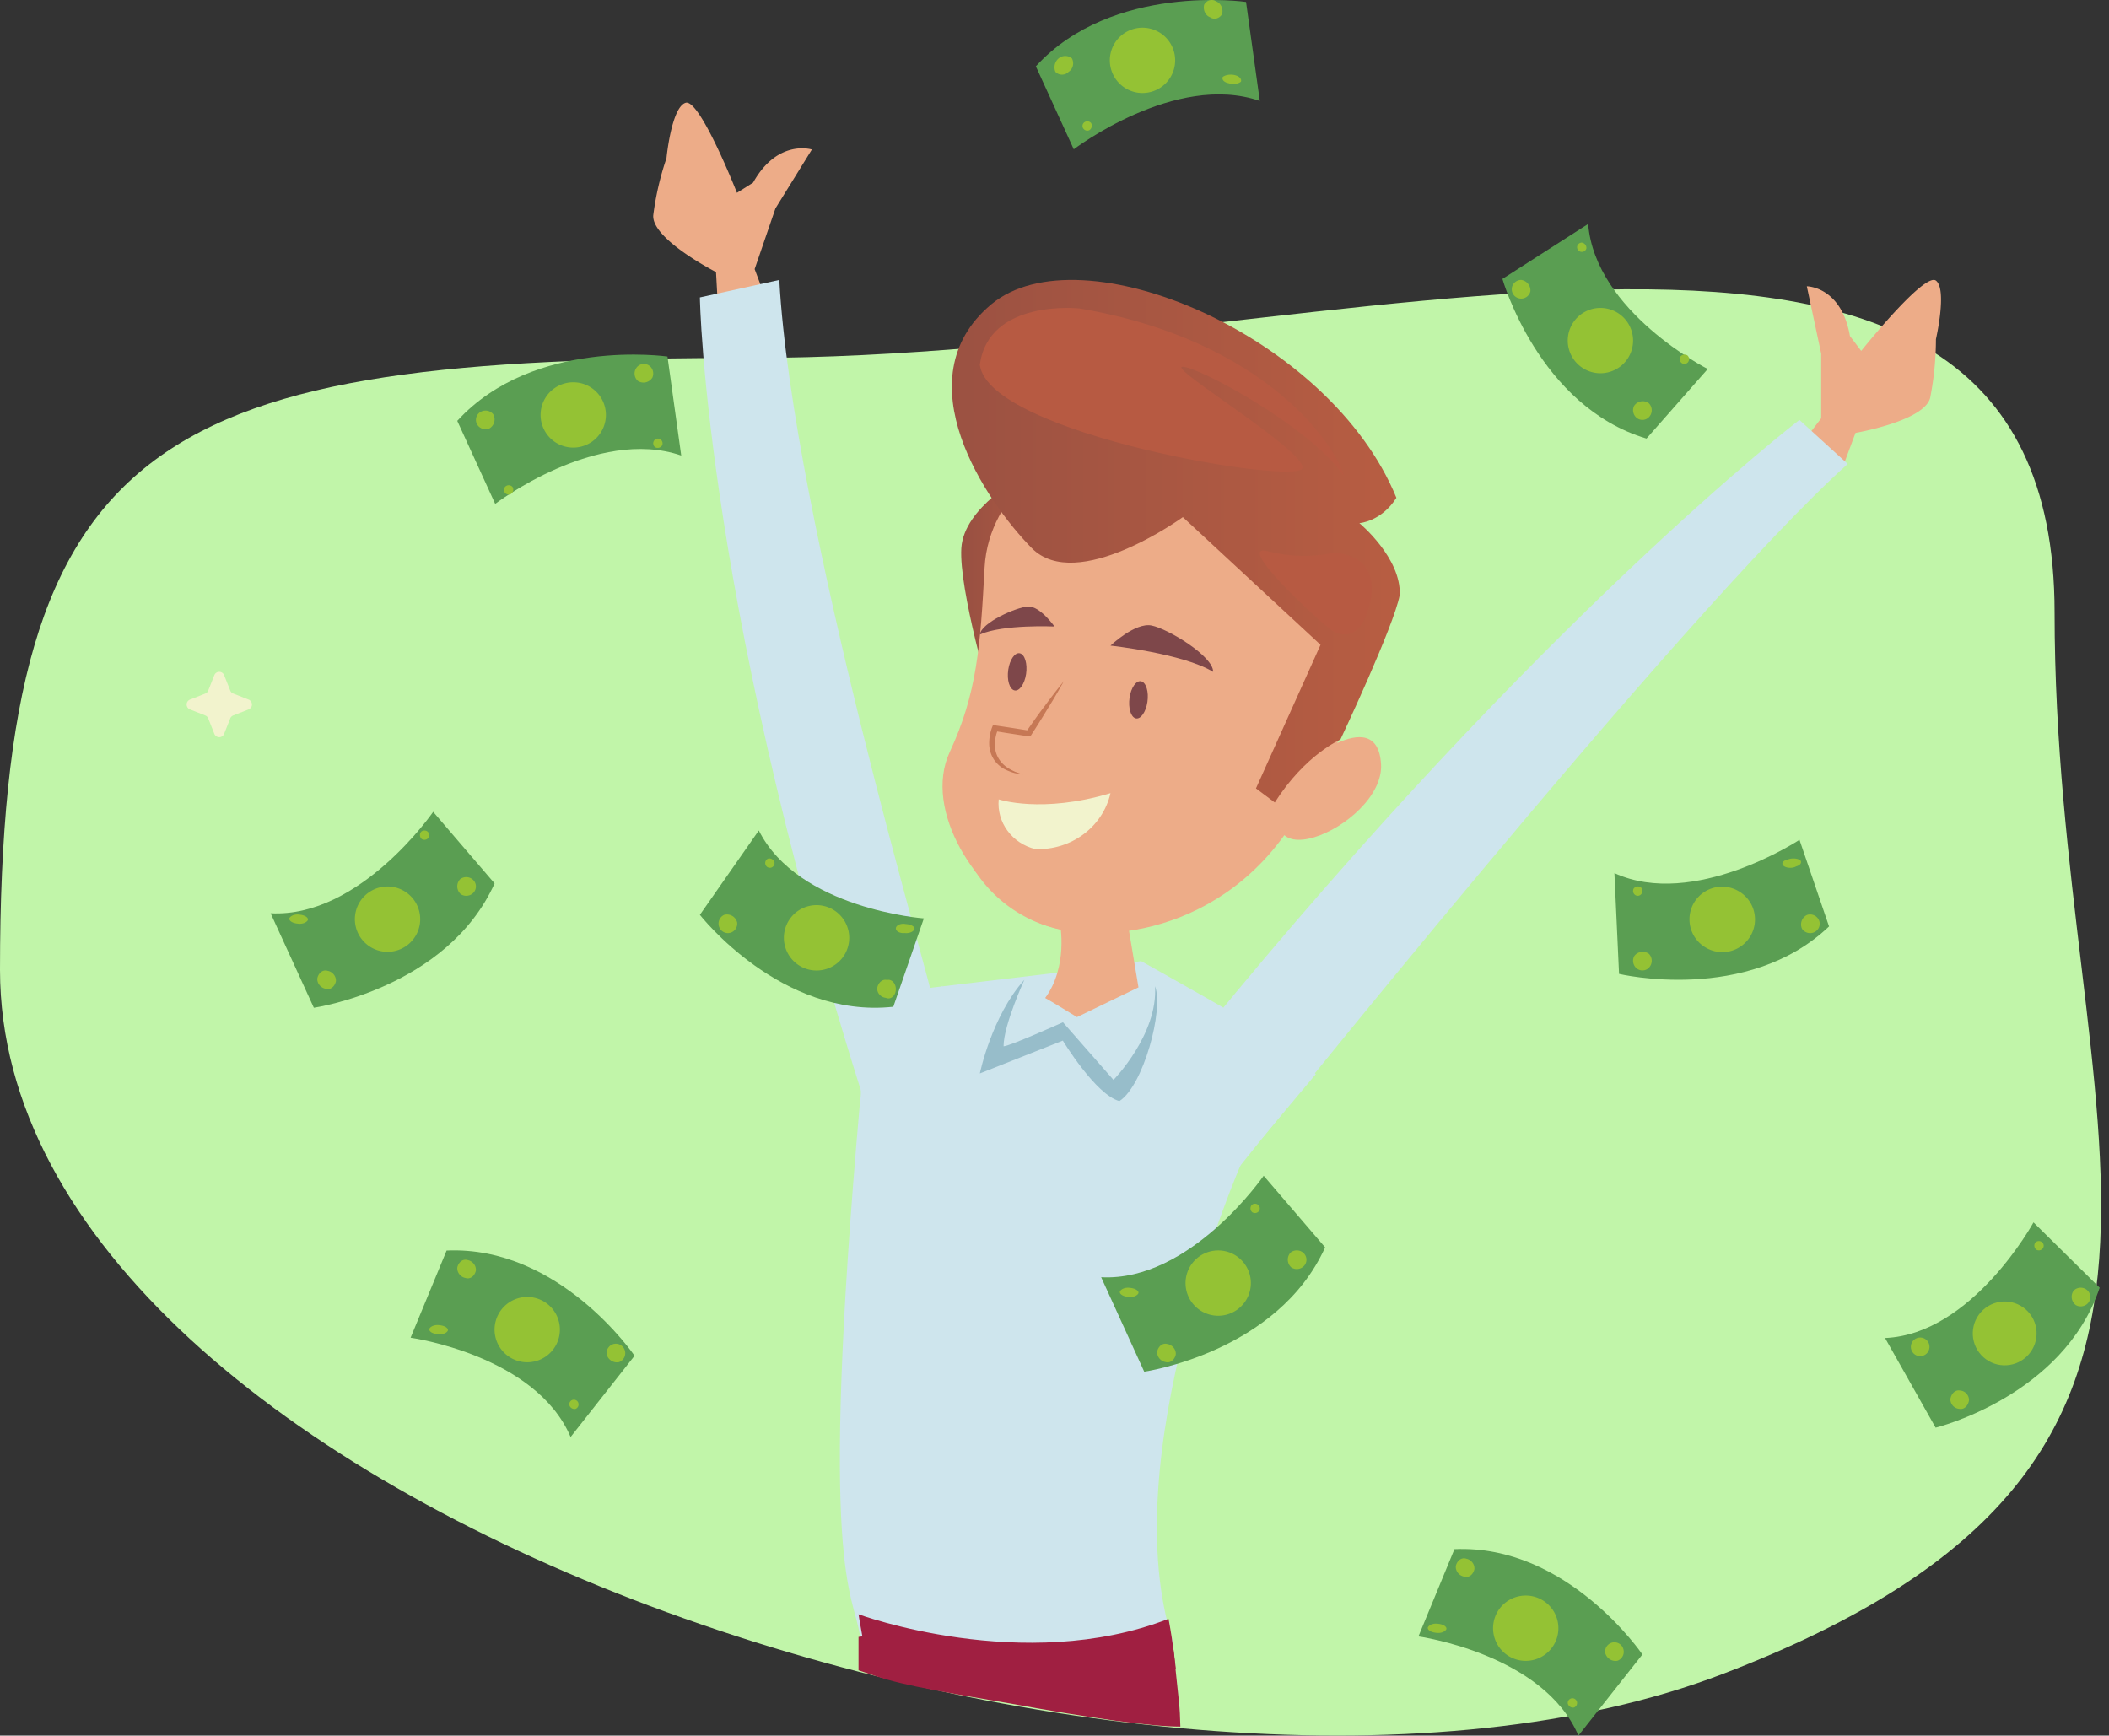 <svg width="226" height="186" xmlns="http://www.w3.org/2000/svg"><rect width="100%" height="100%" fill="#333333" stroke="none"/><defs><linearGradient x1=".055%" y1="49.806%" x2="97.562%" y2="49.806%" id="a"><stop stop-color="#985042" offset="0%"/><stop stop-color="#B75D42" offset="100%"/></linearGradient><linearGradient x1=".055%" y1="49.806%" x2="97.562%" y2="49.806%" id="b"><stop stop-color="#985042" offset="0%"/><stop stop-color="#B75D42" offset="100%"/></linearGradient></defs><g fill="none" fill-rule="evenodd"><path d="M184.504 179.434c60.305-23 35.664-57.82 35.664-113.8S143.737 38.358 80.5 38.358c-63.237 0-80.5 7.45-80.5 65.576 0 58.125 124.2 98.5 184.504 75.5z" fill="#C1F5A9"/><path d="M193 47.647l.763-.996 1.394-1.825v-6.928l-1.54-7.217s3.697 0 4.622 5.333l1.208 1.59s6.78-8.473 8.007-7.53c1.228.941 0 6.274 0 6.274a32.808 32.808 0 0 1-.616 6.28c-.611 2.492-8.002 3.763-8.002 3.763L197.49 50 193 47.647zM82.115 32.184l-.434-1.182-.813-2.162 2.228-6.505L87 16.023s-3.664-1.177-6.3 3.552l-1.728 1.088s-3.986-10.14-5.508-9.645c-1.523.494-2.044 5.935-2.044 5.935a31.039 31.039 0 0 0-1.416 6.11c-.2 2.557 6.725 6.094 6.725 6.094l.21 3.843 5.176-.816z" fill="#EDAC88" fill-rule="nonzero"/><path d="M109.657 51s-6.366 3.317-6.641 7.749C102.74 63.18 106.219 75 106.219 75s10.265-17.719 3.438-24z" fill="url(#a)" fill-rule="nonzero"/><path d="M138.976 87.442c-7.584 12.791-21.637 14.175-27.986 11.303-6.348-2.872-12.124-11.904-9.216-18.153 2.908-6.25 3.285-11.313 3.732-19.74.447-8.427 8.694-12.583 8.694-12.583s15.193-7.415 27.87 4.563c12.676 11.978-3.094 34.61-3.094 34.61z" fill="#EDAC88" fill-rule="nonzero"/><path d="M114 73a71.042 71.042 0 0 0-2.092 2.721c-.698.898-1.319 1.816-1.96 2.721l.328-.143c-1.2-.197-2.4-.38-3.606-.558l-.265-.034-.09.225a4.856 4.856 0 0 0-.315 1.769 3.18 3.18 0 0 0 .523 1.72 3.19 3.19 0 0 0 1.395 1.137c.267.117.542.215.823.292.286.062.572.102.858.15l-.809-.286a7.49 7.49 0 0 1-.74-.387 3.168 3.168 0 0 1-1.108-1.164 2.858 2.858 0 0 1-.328-1.496 4.41 4.41 0 0 1 .335-1.51l-.356.19c1.2.197 2.406.38 3.606.558h.216l.112-.17a91.938 91.938 0 0 0 1.785-2.857A58.31 58.31 0 0 0 114 73z" fill="#C67855" fill-rule="nonzero"/><path d="M138.886 82.52s8.666-7.466 9.106-.652c.44 6.813-16.542 13.945-9.106.652z" fill="#EDAC88" fill-rule="nonzero"/><path d="M136.61 63s.5 11.443-.444 16.562c-.944 5.119-4.865 15.744-20.179 18.204C110.463 96.744 104 92.523 104 92.523a14.541 14.541 0 0 0 10.818 7.301c7.797 1.067 18.031-2.713 23.475-11.537C142.45 80.35 146 65.505 146 65.505L136.61 63z" fill="#EDAC88" fill-rule="nonzero"/><path d="M126.753 55.42s-11.351 8.237-16.197 3.312c-4.846-4.926-13.918-18.096-4.342-26.108s36.308 3.297 43.423 20.724c-1.634 2.574-3.968 2.714-3.968 2.714s4.498 3.71 4.326 7.701c-.62 3.338-6.359 15.497-6.359 15.497s-3.762 1.598-7.03 6.74l-2.016-1.508 6.918-15.39-14.755-13.683z" fill="url(#b)" fill-rule="nonzero"/><path d="M115.667 33.056s-9.726-1.057-10.667 6.04c.91 7.46 34.232 12.946 34.577 11.073.345-1.872-14.414-10.766-12.868-10.862C128.255 39.212 140.403 45.715 144 51c-.62-2.784-7.985-14.511-28.333-17.944zm27.145 26.204s4.761-.222 4.13 4.72c-.854 4.623-3.047 4.486-4.508 3.37-1.461-1.117-10.236-9.251-6.528-8.268 2.26.586 4.62.646 6.906.177z" fill="#B75A42" fill-rule="nonzero"/><path d="M119 69.188s7.768.84 11 2.812c.042-1.668-4.845-4.621-6.605-4.967-1.76-.346-4.395 2.155-4.395 2.155zm-6-2.046s-5.5-.257-8 .858c.16-1.268 3.91-2.941 5.18-2.999 1.27-.058 2.82 2.141 2.82 2.141zm9.956 8.083c-.162 1.081-.719 1.887-1.246 1.762-.528-.124-.825-1.114-.668-2.211.157-1.098.723-1.887 1.25-1.763.528.124.826 1.13.664 2.212zm-13-2.998c-.162 1.08-.72 1.885-1.248 1.76-.528-.124-.826-1.117-.664-2.214.162-1.096.72-1.884 1.248-1.76.528.124.826 1.118.664 2.214z" fill="#7E474A" fill-rule="nonzero"/><path d="M92 175.419V179c3 1 3.58 1.452 15.947 3.505 9.254 1.686 15.434 2.53 18.54 2.53-.074-2.53-.074-1.761-.783-8.678C119.82 171.671 92 175.42 92 175.42z" fill="#A01F41" fill-rule="nonzero"/><path d="M122.281 103s13.564 7.555 14.99 8.735c1.426 1.18 3.729 3.38 3.729 3.38l-7.931 9.445s-13.957 31.794-7.296 51.624c0 0-15.545 6.925-33.629-.945-.725-4.74-4.439-6.61 0-57 .635-4.09-1.27-11.329-1.27-11.329l23.794-2.835L122.28 103z" fill="#CEE5ED" fill-rule="nonzero"/><path d="M113.588 99s.91 4.543-1.588 7.955c.452.226 3.407 2.045 3.407 2.045l6.593-3.186L120.86 99h-7.272z" fill="#EDAC88" fill-rule="nonzero"/><path d="M109.772 105s-2.23 4.858-2.23 7.128c.638 0 6.365-2.573 6.365-2.573l5.414 6.175s4.772-4.858 4.453-10.04c.956 2.573-1.274 10.689-3.816 12.31-2.528-.648-6.066-6.48-6.066-6.48L105 115.04s1.269-6.154 4.772-10.04z" fill="#97BDCA" fill-rule="nonzero"/><path d="M92 173s17.7 6.525 33.22.487c.548 2.898.78 5.385.78 5.385s-17.543 5.386-32.915-.98C92.775 177.893 92 173 92 173z" fill="#A01F41" fill-rule="nonzero"/><path d="M107.021 85.668S111.627 87.218 119 85c-.821 3.618-4.22 6.145-8.06 5.994-2.488-.607-4.148-2.865-3.919-5.326z" fill="#F2F3CD" fill-rule="nonzero"/><path d="M132.846 125S180.166 65.75 198 49.718L192.822 45S165.135 66.22 129 110.54l3.846 14.46zm-32.817-17.554c0-1.397-15.108-51.634-16.52-77.446L75 31.874s.47 33.8 18.907 90.126c3.784-2.813 7.093-16.403 7.093-16.403" fill="#CEE5ED" fill-rule="nonzero"/><path d="M161 29.89s3.86 13.654 15.438 17.11L183 39.544S170.95 33.42 170.185 24L161 29.89z" fill="#5A9E52" fill-rule="nonzero"/><path d="M175 36.5a3.5 3.5 0 1 1-7 0 3.5 3.5 0 0 1 7 0zm-11.005-5.273a1.01 1.01 0 0 1-1.14.761 1.002 1.002 0 0 1-.852-1.067 1.007 1.007 0 0 1 1.012-.921c.605.086 1.036.625.98 1.227zm12.671 11.968c.388.359.446.965.132 1.394a.979.979 0 0 1-1.333.25 1.054 1.054 0 0 1-.35-1.352 1.117 1.117 0 0 1 1.551-.292zm4.166-5.098a.529.529 0 0 1 .068.696.49.49 0 0 1-.666.128.527.527 0 0 1-.177-.676.558.558 0 0 1 .775-.148zm-10.836-11.47a.507.507 0 0 1-.994-.17.504.504 0 0 1 .503-.457.57.57 0 0 1 .491.627z" fill="#94C234" fill-rule="nonzero"/><path d="M133.526.207S119.222-1.867 111 7.105L115.065 16s10.88-8.305 19.935-5.182L133.526.208z" fill="#5A9E52" fill-rule="nonzero"/><path d="M121.04 9.68a3.5 3.5 0 1 1 2.92-6.36 3.5 3.5 0 0 1-2.92 6.36zm8.619-7.839c-.49-.185-.764-.778-.621-1.342.282-.495.859-.646 1.303-.342.49.188.764.782.621 1.348-.284.494-.86.642-1.303.336zM114.512 7.7a.981.981 0 0 1-1.414 0 1.25 1.25 0 0 1 .346-1.443c.416-.34 1-.343 1.418-.005.278.502.122 1.145-.35 1.447zm2.203 6.262a.525.525 0 0 1-.655-.227.49.49 0 0 1 .172-.652.529.529 0 0 1 .688.104.56.56 0 0 1-.205.775zm14.97-5.04c-.502-.087-.791-.391-.649-.683.316-.228.857-.302 1.316-.182.46.12.719.405.631.692-.284.249-.855.325-1.298.173z" fill="#94C234" fill-rule="nonzero"/><path d="M71.526 38.207S57.212 36.134 49 45.101L53.065 54S63.945 45.695 73 48.818l-1.474-10.61z" fill="#5A9E52" fill-rule="nonzero"/><path d="M60.04 47.68a3.5 3.5 0 1 1 2.92-6.36 3.5 3.5 0 0 1-2.92 6.36zm8.322-6.851a1.057 1.057 0 0 1-.184-1.384.98.98 0 0 1 1.319-.308c.45.266.628.844.41 1.33a1.119 1.119 0 0 1-1.545.362zM52.44 45.918a1.047 1.047 0 0 1-1.317-.446.982.982 0 0 1 .345-1.31 1.053 1.053 0 0 1 1.376.223 1.115 1.115 0 0 1-.405 1.533zm2.276 7.044a.526.526 0 0 1-.655-.227.49.49 0 0 1 .172-.652.53.53 0 0 1 .688.104c.16.269.07.612-.205.775zm15.472-5.044a.527.527 0 0 1-.101-.692.49.49 0 0 1 .662-.158.524.524 0 0 1 .202.67.558.558 0 0 1-.763.18z" fill="#94C234" fill-rule="nonzero"/><path d="M173.496 104.37s13.733 3.269 22.504-5.086L192.832 90s-11.31 7.466-19.832 3.572l.496 10.798z" fill="#5A9E52" fill-rule="nonzero"/><path d="M186.226 95.456a3.5 3.5 0 1 1-3.45 6.089 3.5 3.5 0 0 1 3.45-6.09zm-9.522 6.771c.368.378.396.985.065 1.399a.975.975 0 0 1-1.338.19 1.06 1.06 0 0 1-.3-1.365 1.12 1.12 0 0 1 1.573-.224zm16.939-4.175a1.04 1.04 0 0 1 1.273.552.987.987 0 0 1-.46 1.278 1.047 1.047 0 0 1-1.35-.34 1.126 1.126 0 0 1 .537-1.49zm-2.073-5.933c.402-.178.994-.153 1.34.056.22.253.023.554-.444.677-.238.14-.612.186-.938.115-.327-.07-.537-.243-.528-.432.01-.19.237-.355.57-.416zm-15.717 2.996c.183.19.197.492.031.698a.488.488 0 0 1-.668.095.53.53 0 0 1-.151-.682.56.56 0 0 1 .788-.111z" fill="#94C234" fill-rule="nonzero"/><path d="M207.422 153s13.666-3.345 17.578-15l-7.09-7s-6.566 12-15.91 12.39l5.422 9.61z" fill="#5A9E52" fill-rule="nonzero"/><ellipse fill="#94C234" fill-rule="nonzero" transform="rotate(-42.78 214.822 142.898)" cx="214.822" cy="142.898" rx="3.42" ry="3.419"/><path d="M210.027 149.014c.55.031.973.494.973 1.04-.091.615-.545 1.028-1.027.932a1.044 1.044 0 0 1-.973-1.04c.091-.615.545-1.028 1.027-.932zm12.199-10.714c.376-.37.983-.402 1.397-.072.414.33.499.911.195 1.338-.304.428-.896.56-1.363.304a1.115 1.115 0 0 1-.23-1.57zm-4.118-5.144a.53.53 0 0 1 .702-.043c.21.165.252.458.097.673a.529.529 0 0 1-.687.145.56.56 0 0 1-.112-.775z" fill="#94C234" fill-rule="nonzero"/><ellipse fill="#94C234" fill-rule="nonzero" transform="rotate(-87.56 205.765 144.335)" cx="205.765" cy="144.335" rx="1" ry="1"/><path d="M176 177.305s-8.031-11.833-20.142-11.287L152 175.371s13.407 1.863 17.141 10.629l6.859-8.695z" fill="#5A9E52" fill-rule="nonzero"/><path d="M160.19 175.636a3.5 3.5 0 1 1 6.621-2.272 3.5 3.5 0 0 1-6.621 2.272zm11.812 1.452c-.036-.526.33-.994.843-1.076a1 1 0 0 1 1.126.762 1.02 1.02 0 0 1-.65 1.207 1.142 1.142 0 0 1-1.319-.893zm-15.112-8.128c-.55-.099-.943-.618-.884-1.143.142-.593.633-.938 1.109-.778.545.099.942.618.878 1.143-.138.594-.629.94-1.104.778zm-3.001 6.021c-.55-.05-.944-.306-.883-.574.143-.295.63-.466 1.105-.388.55.05.944.306.883.574-.143.295-.63.466-1.105.388zm14.112 7.563a.507.507 0 0 1 .421-.538.5.5 0 0 1 .563.38.51.51 0 0 1-.322.605.573.573 0 0 1-.662-.447z" fill="#94C234" fill-rule="nonzero"/><path d="M68 145.293s-8.031-11.82-20.142-11.275L44 143.357s13.407 1.86 17.146 10.643L68 145.293z" fill="#5A9E52" fill-rule="nonzero"/><path d="M53.19 143.636a3.5 3.5 0 1 1 6.621-2.272 3.5 3.5 0 0 1-6.621 2.272zm11.813 1.458c-.04-.527.325-.997.838-1.08a1 1 0 0 1 1.13.758 1.02 1.02 0 0 1-.65 1.208 1.135 1.135 0 0 1-1.318-.886zM49.89 136.96c-.55-.099-.943-.618-.884-1.143.142-.593.633-.938 1.109-.778.545.099.942.618.878 1.143-.138.594-.629.94-1.104.778zm-3.001 6.021c-.55-.05-.944-.306-.883-.574.143-.295.63-.466 1.105-.388.55.05.944.306.883.574-.143.295-.63.466-1.105.388zm14.112 7.563a.507.507 0 0 1 .421-.538.5.5 0 0 1 .563.38.51.51 0 0 1-.322.605.573.573 0 0 1-.662-.447z" fill="#94C234" fill-rule="nonzero"/><path d="M33.631 108S47.908 105.95 53 94.675L46.42 87S38.58 98.381 29 97.874L33.631 108z" fill="#5A9E52" fill-rule="nonzero"/><path d="M41.975 95.033a3.5 3.5 0 1 1-.95 6.935 3.5 3.5 0 0 1 .95-6.935zm-6.872 9.004c.55.093.946.62.892 1.133-.136.597-.622.948-1.097.793-.55-.093-.951-.62-.892-1.133.135-.597.622-.948 1.097-.793zm14.189-9.8a1.066 1.066 0 0 1 1.402.053c.382.366.41.953.065 1.351a1.065 1.065 0 0 1-1.39.179 1.118 1.118 0 0 1-.077-1.583zm-4.143-5.121a.534.534 0 0 1 .7.03c.19.184.202.476.03.675a.533.533 0 0 1-.694.09.559.559 0 0 1-.036-.795zM32.107 98.02c.545.046.943.305.888.57-.147.297-.63.468-1.102.392-.545-.047-.943-.305-.888-.575.147-.296.632-.467 1.102-.388z" fill="#94C234" fill-rule="nonzero"/><path d="M122.615 147s14.284-2.049 19.385-13.322L135.415 126s-7.851 11.379-17.415 10.877L122.615 147z" fill="#5A9E52" fill-rule="nonzero"/><path d="M130.977 134.033a3.5 3.5 0 1 1-.955 6.934 3.5 3.5 0 0 1 .955-6.934zm-5.871 10.002c.55.1.947.618.888 1.137-.136.595-.623.946-1.1.792-.55-.093-.947-.619-.888-1.138.138-.593.624-.942 1.1-.79zm13.191-9.8a1.064 1.064 0 0 1 1.4.058c.38.367.406.954.06 1.351-.347.397-.95.472-1.39.173a1.113 1.113 0 0 1-.07-1.582zm-4.146-5.119a.53.53 0 0 1 .698.03.489.489 0 0 1 .03.675.53.53 0 0 1-.692.09.553.553 0 0 1-.036-.795zm-13.047 8.903c.552.05.951.304.89.573-.145.295-.627.466-1.098.39-.552-.047-.951-.304-.89-.573.142-.296.627-.468 1.098-.39z" fill="#94C234" fill-rule="nonzero"/><path d="M75 98.039s8.691 11.165 20.728 9.854L99 98.423s-13.452-1-17.687-9.423L75 98.039z" fill="#5A9E52" fill-rule="nonzero"/><path d="M90.735 99.165a3.499 3.499 0 1 1-6.462 2.686 3.5 3.5 0 0 1 1.865-4.576 3.503 3.503 0 0 1 4.597 1.89zm-11.744-.321a1.02 1.02 0 0 1-.773 1.131.998.998 0 0 1-1.171-.688 1.027 1.027 0 0 1 .57-1.25 1.132 1.132 0 0 1 1.374.807zm16.068 6.179c.329-.08.662.11.832.474.17.364.14.822-.076 1.146-.215.323-.568.441-.883.295-.55-.055-.973-.532-.929-1.059.11-.598.577-.978 1.056-.856zm2.012-5.993c.546.03.964.265.927.53-.107.298-.576.489-1.056.43-.33.037-.664-.058-.833-.24-.17-.181-.139-.41.077-.571.215-.161.57-.22.885-.149zm-14.078-6.623a.51.51 0 0 1-.375.579.498.498 0 0 1-.593-.339.514.514 0 0 1 .285-.63.57.57 0 0 1 .683.39z" fill="#94C234" fill-rule="nonzero"/><path d="M22.314 74.007l.655-1.657a.566.566 0 0 1 1.048 0l.655 1.657c.056.145.17.26.316.315l1.661.654a.565.565 0 0 1 0 1.045l-1.66.654a.547.547 0 0 0-.317.315l-.655 1.652a.561.561 0 0 1-1.048 0l-.655-1.652a.547.547 0 0 0-.317-.315l-1.646-.654a.565.565 0 0 1 0-1.045l1.66-.654a.546.546 0 0 0 .303-.315z" fill="#F2F3CD" fill-rule="nonzero"/></g></svg>
